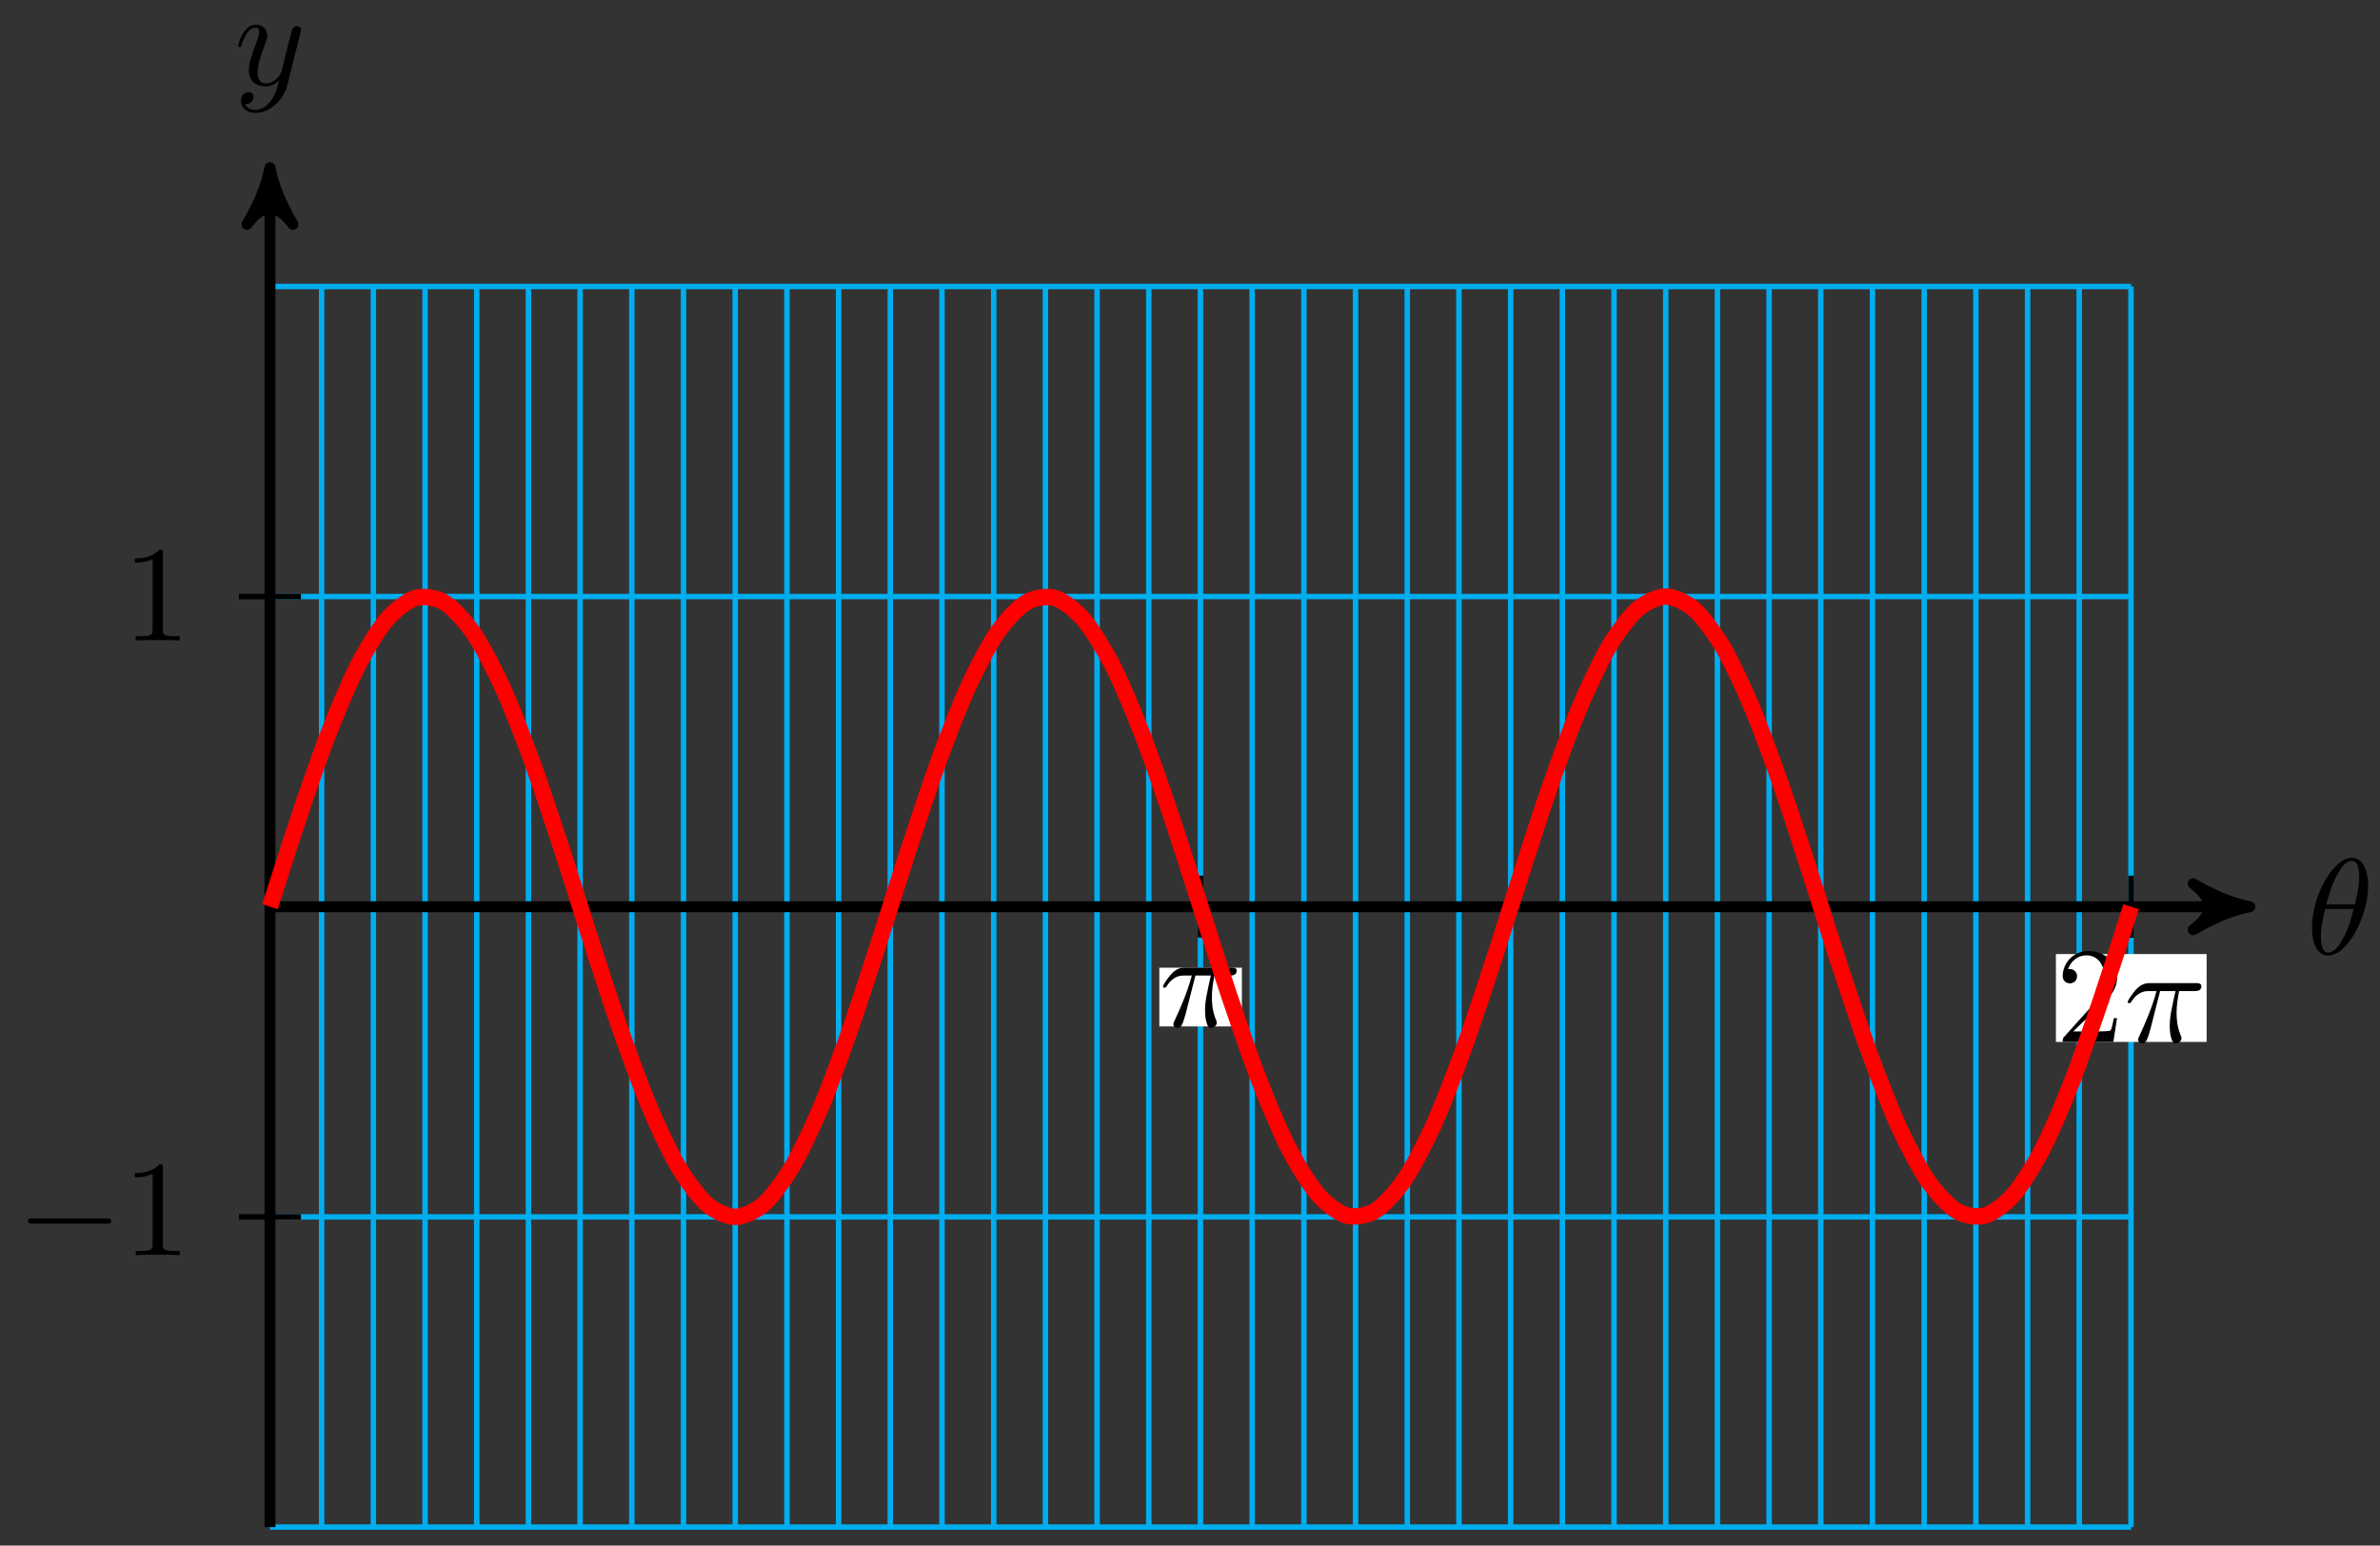 <?xml version="1.0" encoding="UTF-8"?>
<svg xmlns="http://www.w3.org/2000/svg" xmlns:xlink="http://www.w3.org/1999/xlink" width="174pt" height="113pt" viewBox="0 0 174 113" version="1.1">
<rect x="0" y="0" width="174" height="113" fill="#333333" stroke="none"/>
<defs>
<g>
<symbol overflow="visible" id="glyph0-0">
<path style="stroke:none;" d=""/>
</symbol>
<symbol overflow="visible" id="glyph0-1">
<path style="stroke:none;" d="M 4.531 -4.984 C 4.531 -5.641 4.359 -7.031 3.344 -7.031 C 1.953 -7.031 0.422 -4.219 0.422 -1.938 C 0.422 -1 0.703 0.109 1.609 0.109 C 3.016 0.109 4.531 -2.75 4.531 -4.984 Z M 1.469 -3.625 C 1.641 -4.25 1.844 -5.047 2.25 -5.766 C 2.516 -6.25 2.875 -6.812 3.328 -6.812 C 3.812 -6.812 3.875 -6.172 3.875 -5.609 C 3.875 -5.109 3.797 -4.609 3.562 -3.625 Z M 3.469 -3.297 C 3.359 -2.844 3.156 -2 2.766 -1.281 C 2.422 -0.594 2.047 -0.109 1.609 -0.109 C 1.281 -0.109 1.078 -0.406 1.078 -1.328 C 1.078 -1.75 1.141 -2.328 1.391 -3.297 Z M 3.469 -3.297 "/>
</symbol>
<symbol overflow="visible" id="glyph0-2">
<path style="stroke:none;" d="M 4.844 -3.797 C 4.891 -3.938 4.891 -3.953 4.891 -4.031 C 4.891 -4.203 4.75 -4.297 4.594 -4.297 C 4.5 -4.297 4.344 -4.234 4.25 -4.094 C 4.234 -4.031 4.141 -3.734 4.109 -3.547 C 4.031 -3.297 3.969 -3.016 3.906 -2.75 L 3.453 -0.953 C 3.422 -0.812 2.984 -0.109 2.328 -0.109 C 1.828 -0.109 1.719 -0.547 1.719 -0.922 C 1.719 -1.375 1.891 -2 2.219 -2.875 C 2.375 -3.281 2.422 -3.391 2.422 -3.594 C 2.422 -4.031 2.109 -4.406 1.609 -4.406 C 0.656 -4.406 0.297 -2.953 0.297 -2.875 C 0.297 -2.766 0.391 -2.766 0.406 -2.766 C 0.516 -2.766 0.516 -2.797 0.562 -2.953 C 0.844 -3.891 1.234 -4.188 1.578 -4.188 C 1.656 -4.188 1.828 -4.188 1.828 -3.875 C 1.828 -3.625 1.719 -3.359 1.656 -3.172 C 1.25 -2.109 1.078 -1.547 1.078 -1.078 C 1.078 -0.188 1.703 0.109 2.297 0.109 C 2.688 0.109 3.016 -0.062 3.297 -0.344 C 3.172 0.172 3.047 0.672 2.656 1.203 C 2.391 1.531 2.016 1.828 1.562 1.828 C 1.422 1.828 0.969 1.797 0.797 1.406 C 0.953 1.406 1.094 1.406 1.219 1.281 C 1.328 1.203 1.422 1.062 1.422 0.875 C 1.422 0.562 1.156 0.531 1.062 0.531 C 0.828 0.531 0.5 0.688 0.5 1.172 C 0.5 1.672 0.938 2.047 1.562 2.047 C 2.578 2.047 3.609 1.141 3.891 0.016 Z M 4.844 -3.797 "/>
</symbol>
<symbol overflow="visible" id="glyph0-3">
<path style="stroke:none;" d="M 2.641 -3.719 L 3.766 -3.719 C 3.438 -2.25 3.344 -1.812 3.344 -1.141 C 3.344 -1 3.344 -0.734 3.422 -0.391 C 3.531 0.047 3.641 0.109 3.781 0.109 C 3.984 0.109 4.203 -0.062 4.203 -0.266 C 4.203 -0.328 4.203 -0.344 4.141 -0.484 C 3.844 -1.203 3.844 -1.859 3.844 -2.141 C 3.844 -2.656 3.922 -3.203 4.031 -3.719 L 5.156 -3.719 C 5.297 -3.719 5.656 -3.719 5.656 -4.062 C 5.656 -4.297 5.438 -4.297 5.25 -4.297 L 1.906 -4.297 C 1.688 -4.297 1.312 -4.297 0.875 -3.828 C 0.531 -3.438 0.266 -2.984 0.266 -2.938 C 0.266 -2.922 0.266 -2.828 0.391 -2.828 C 0.469 -2.828 0.484 -2.875 0.547 -2.953 C 1.031 -3.719 1.609 -3.719 1.812 -3.719 L 2.375 -3.719 C 2.062 -2.516 1.531 -1.312 1.109 -0.406 C 1.031 -0.25 1.031 -0.234 1.031 -0.156 C 1.031 0.031 1.188 0.109 1.312 0.109 C 1.609 0.109 1.688 -0.172 1.812 -0.531 C 1.953 -1 1.953 -1.016 2.078 -1.516 Z M 2.641 -3.719 "/>
</symbol>
<symbol overflow="visible" id="glyph1-0">
<path style="stroke:none;" d=""/>
</symbol>
<symbol overflow="visible" id="glyph1-1">
<path style="stroke:none;" d="M 6.562 -2.297 C 6.734 -2.297 6.922 -2.297 6.922 -2.5 C 6.922 -2.688 6.734 -2.688 6.562 -2.688 L 1.172 -2.688 C 1 -2.688 0.828 -2.688 0.828 -2.5 C 0.828 -2.297 1 -2.297 1.172 -2.297 Z M 6.562 -2.297 "/>
</symbol>
<symbol overflow="visible" id="glyph2-0">
<path style="stroke:none;" d=""/>
</symbol>
<symbol overflow="visible" id="glyph2-1">
<path style="stroke:none;" d="M 2.938 -6.375 C 2.938 -6.625 2.938 -6.641 2.703 -6.641 C 2.078 -6 1.203 -6 0.891 -6 L 0.891 -5.688 C 1.094 -5.688 1.672 -5.688 2.188 -5.953 L 2.188 -0.781 C 2.188 -0.422 2.156 -0.312 1.266 -0.312 L 0.953 -0.312 L 0.953 0 C 1.297 -0.031 2.156 -0.031 2.562 -0.031 C 2.953 -0.031 3.828 -0.031 4.172 0 L 4.172 -0.312 L 3.859 -0.312 C 2.953 -0.312 2.938 -0.422 2.938 -0.781 Z M 2.938 -6.375 "/>
</symbol>
<symbol overflow="visible" id="glyph2-2">
<path style="stroke:none;" d="M 1.266 -0.766 L 2.328 -1.797 C 3.875 -3.172 4.469 -3.703 4.469 -4.703 C 4.469 -5.844 3.578 -6.641 2.359 -6.641 C 1.234 -6.641 0.5 -5.719 0.5 -4.828 C 0.5 -4.281 1 -4.281 1.031 -4.281 C 1.203 -4.281 1.547 -4.391 1.547 -4.812 C 1.547 -5.062 1.359 -5.328 1.016 -5.328 C 0.938 -5.328 0.922 -5.328 0.891 -5.312 C 1.109 -5.969 1.656 -6.328 2.234 -6.328 C 3.141 -6.328 3.562 -5.516 3.562 -4.703 C 3.562 -3.906 3.078 -3.125 2.516 -2.5 L 0.609 -0.375 C 0.5 -0.266 0.5 -0.234 0.5 0 L 4.203 0 L 4.469 -1.734 L 4.234 -1.734 C 4.172 -1.438 4.109 -1 4 -0.844 C 3.938 -0.766 3.281 -0.766 3.062 -0.766 Z M 1.266 -0.766 "/>
</symbol>
</g>
</defs>
<g id="surface1">
<path style="fill:none;stroke-width:0.399;stroke-linecap:butt;stroke-linejoin:miter;stroke:rgb(0%,67.839%,93.729%);stroke-opacity:1;stroke-miterlimit:10;" d="M 0.001 -45.355 L 136.064 -45.355 M 0.001 -22.676 L 136.064 -22.676 M 0.001 -0.001 L 136.064 -0.001 M 0.001 22.678 L 136.064 22.678 M 0.001 45.346 L 136.064 45.346 M 0.001 -45.355 L 0.001 45.354 M 3.778 -45.355 L 3.778 45.354 M 7.559 -45.355 L 7.559 45.354 M 11.34 -45.355 L 11.34 45.354 M 15.117 -45.355 L 15.117 45.354 M 18.898 -45.355 L 18.898 45.354 M 22.675 -45.355 L 22.675 45.354 M 26.456 -45.355 L 26.456 45.354 M 30.233 -45.355 L 30.233 45.354 M 34.014 -45.355 L 34.014 45.354 M 37.795 -45.355 L 37.795 45.354 M 41.572 -45.355 L 41.572 45.354 M 45.353 -45.355 L 45.353 45.354 M 49.13 -45.355 L 49.13 45.354 M 52.911 -45.355 L 52.911 45.354 M 56.692 -45.355 L 56.692 45.354 M 60.469 -45.355 L 60.469 45.354 M 64.25 -45.355 L 64.25 45.354 M 68.027 -45.355 L 68.027 45.354 M 71.808 -45.355 L 71.808 45.354 M 75.589 -45.355 L 75.589 45.354 M 79.366 -45.355 L 79.366 45.354 M 83.147 -45.355 L 83.147 45.354 M 86.924 -45.355 L 86.924 45.354 M 90.705 -45.355 L 90.705 45.354 M 94.486 -45.355 L 94.486 45.354 M 98.263 -45.355 L 98.263 45.354 M 102.044 -45.355 L 102.044 45.354 M 105.821 -45.355 L 105.821 45.354 M 109.602 -45.355 L 109.602 45.354 M 113.379 -45.355 L 113.379 45.354 M 117.159 -45.355 L 117.159 45.354 M 120.94 -45.355 L 120.94 45.354 M 124.717 -45.355 L 124.717 45.354 M 128.498 -45.355 L 128.498 45.354 M 132.275 -45.355 L 132.275 45.354 M 136.056 -45.355 L 136.056 45.354 " transform="matrix(1,0,0,-1,19.737,66.292)"/>
<path style="fill:none;stroke-width:0.797;stroke-linecap:butt;stroke-linejoin:miter;stroke:rgb(0%,0%,0%);stroke-opacity:1;stroke-miterlimit:10;" d="M 0.001 -0.001 L 143.7 -0.001 " transform="matrix(1,0,0,-1,19.737,66.292)"/>
<path style="fill-rule:nonzero;fill:rgb(0%,0%,0%);fill-opacity:1;stroke-width:0.797;stroke-linecap:butt;stroke-linejoin:round;stroke:rgb(0%,0%,0%);stroke-opacity:1;stroke-miterlimit:10;" d="M 1.038 -0.001 C -0.259 0.261 -1.556 0.776 -3.11 1.683 C -1.556 0.519 -1.556 -0.517 -3.11 -1.684 C -1.556 -0.778 -0.259 -0.259 1.038 -0.001 Z M 1.038 -0.001 " transform="matrix(1,0,0,-1,163.45,66.292)"/>
<g style="fill:rgb(0%,0%,0%);fill-opacity:1;">
  <use xlink:href="#glyph0-1" x="168.604" y="69.751"/>
</g>
<path style="fill:none;stroke-width:0.797;stroke-linecap:butt;stroke-linejoin:miter;stroke:rgb(0%,0%,0%);stroke-opacity:1;stroke-miterlimit:10;" d="M 0.001 -45.355 L 0.001 52.99 " transform="matrix(1,0,0,-1,19.737,66.292)"/>
<path style="fill-rule:nonzero;fill:rgb(0%,0%,0%);fill-opacity:1;stroke-width:0.797;stroke-linecap:butt;stroke-linejoin:round;stroke:rgb(0%,0%,0%);stroke-opacity:1;stroke-miterlimit:10;" d="M 1.038 -0.001 C -0.259 0.261 -1.556 0.776 -3.107 1.683 C -1.556 0.519 -1.556 -0.516 -3.107 -1.684 C -1.556 -0.778 -0.259 -0.259 1.038 -0.001 Z M 1.038 -0.001 " transform="matrix(0,-1,-1,0,19.737,13.3)"/>
<g style="fill:rgb(0%,0%,0%);fill-opacity:1;">
  <use xlink:href="#glyph0-2" x="17.116" y="6.209"/>
</g>
<path style="fill:none;stroke-width:0.399;stroke-linecap:butt;stroke-linejoin:miter;stroke:rgb(0%,0%,0%);stroke-opacity:1;stroke-miterlimit:10;" d="M 2.266 -22.676 L -2.268 -22.676 " transform="matrix(1,0,0,-1,19.737,66.292)"/>
<g style="fill:rgb(0%,0%,0%);fill-opacity:1;">
  <use xlink:href="#glyph1-1" x="1.218" y="91.766"/>
</g>
<g style="fill:rgb(0%,0%,0%);fill-opacity:1;">
  <use xlink:href="#glyph2-1" x="8.967" y="91.766"/>
</g>
<path style="fill:none;stroke-width:0.399;stroke-linecap:butt;stroke-linejoin:miter;stroke:rgb(0%,0%,0%);stroke-opacity:1;stroke-miterlimit:10;" d="M 2.266 22.678 L -2.268 22.678 " transform="matrix(1,0,0,-1,19.737,66.292)"/>
<g style="fill:rgb(0%,0%,0%);fill-opacity:1;">
  <use xlink:href="#glyph2-1" x="8.968" y="46.825"/>
</g>
<path style="fill:none;stroke-width:0.399;stroke-linecap:butt;stroke-linejoin:miter;stroke:rgb(0%,0%,0%);stroke-opacity:1;stroke-miterlimit:10;" d="M 68.035 2.269 L 68.035 -2.266 " transform="matrix(1,0,0,-1,19.737,66.292)"/>
<path style=" stroke:none;fill-rule:nonzero;fill:rgb(100%,100%,100%);fill-opacity:1;" d="M 84.758 75.043 L 90.793 75.043 L 90.793 70.75 L 84.758 70.75 Z M 84.758 75.043 "/>
<g style="fill:rgb(0%,0%,0%);fill-opacity:1;">
  <use xlink:href="#glyph0-3" x="84.757" y="75.041"/>
</g>
<path style="fill:none;stroke-width:0.399;stroke-linecap:butt;stroke-linejoin:miter;stroke:rgb(0%,0%,0%);stroke-opacity:1;stroke-miterlimit:10;" d="M 136.064 2.269 L 136.064 -2.266 " transform="matrix(1,0,0,-1,19.737,66.292)"/>
<path style=" stroke:none;fill-rule:nonzero;fill:rgb(100%,100%,100%);fill-opacity:1;" d="M 150.305 76.176 L 161.324 76.176 L 161.324 69.754 L 150.305 69.754 Z M 150.305 76.176 "/>
<g style="fill:rgb(0%,0%,0%);fill-opacity:1;">
  <use xlink:href="#glyph2-2" x="150.304" y="76.175"/>
</g>
<g style="fill:rgb(0%,0%,0%);fill-opacity:1;">
  <use xlink:href="#glyph0-3" x="155.285" y="76.175"/>
</g>
<path style="fill:none;stroke-width:1.196;stroke-linecap:butt;stroke-linejoin:miter;stroke:rgb(100%,0%,0%);stroke-opacity:1;stroke-miterlimit:10;" d="M 0.001 -0.001 C 0.001 -0.001 1.536 4.835 2.126 6.581 C 2.716 8.331 3.661 11.081 4.251 12.597 C 4.84 14.116 5.79 16.37 6.379 17.53 C 6.969 18.686 7.914 20.253 8.504 20.952 C 9.094 21.651 10.039 22.389 10.629 22.569 C 11.219 22.745 12.168 22.596 12.758 22.241 C 13.347 21.885 14.293 20.858 14.883 19.999 C 15.472 19.139 16.418 17.327 17.007 16.034 C 17.597 14.745 18.542 12.3 19.136 10.69 C 19.726 9.077 20.671 6.214 21.261 4.425 C 21.851 2.632 22.796 -0.403 23.386 -2.224 C 23.976 -4.04 24.921 -6.989 25.511 -8.677 C 26.1 -10.364 27.05 -12.973 27.639 -14.387 C 28.229 -15.797 29.174 -17.84 29.764 -18.856 C 30.354 -19.872 31.299 -21.168 31.889 -21.7 C 32.479 -22.231 33.428 -22.676 34.018 -22.676 C 34.608 -22.676 35.553 -22.231 36.143 -21.7 C 36.732 -21.168 37.678 -19.872 38.267 -18.856 C 38.857 -17.84 39.806 -15.797 40.396 -14.387 C 40.986 -12.973 41.931 -10.364 42.521 -8.677 C 43.111 -6.989 44.056 -4.04 44.646 -2.224 C 45.236 -0.403 46.181 2.632 46.771 4.425 C 47.364 6.214 48.31 9.077 48.899 10.69 C 49.489 12.3 50.434 14.745 51.024 16.034 C 51.614 17.327 52.559 19.139 53.149 19.999 C 53.739 20.858 54.688 21.885 55.278 22.241 C 55.868 22.596 56.813 22.745 57.403 22.569 C 57.992 22.389 58.938 21.651 59.527 20.952 C 60.117 20.253 61.066 18.686 61.656 17.53 C 62.246 16.37 63.191 14.116 63.781 12.597 C 64.371 11.081 65.316 8.331 65.906 6.581 C 66.496 4.835 67.441 1.827 68.035 -0.001 C 68.624 -1.825 69.57 -4.833 70.159 -6.583 C 70.749 -8.329 71.694 -11.079 72.284 -12.598 C 72.874 -14.118 73.819 -16.372 74.409 -17.528 C 74.999 -18.688 75.948 -20.25 76.538 -20.95 C 77.128 -21.649 78.073 -22.387 78.663 -22.567 C 79.252 -22.747 80.198 -22.598 80.787 -22.243 C 81.377 -21.883 82.326 -20.86 82.916 -20.001 C 83.506 -19.137 84.451 -17.329 85.041 -16.036 C 85.631 -14.743 86.576 -12.301 87.166 -10.688 C 87.756 -9.079 88.705 -6.216 89.295 -4.423 C 89.884 -2.634 90.83 0.405 91.419 2.222 C 92.009 4.042 92.954 6.991 93.544 8.679 C 94.134 10.366 95.079 12.975 95.669 14.386 C 96.263 15.796 97.208 17.839 97.798 18.854 C 98.388 19.87 99.333 21.171 99.923 21.702 C 100.512 22.229 101.458 22.678 102.047 22.678 C 102.637 22.678 103.586 22.229 104.176 21.702 C 104.766 21.171 105.711 19.87 106.301 18.854 C 106.891 17.839 107.836 15.796 108.426 14.386 C 109.016 12.975 109.965 10.366 110.555 8.679 C 111.144 6.991 112.09 4.042 112.679 2.222 C 113.269 0.405 114.214 -2.634 114.804 -4.423 C 115.394 -6.216 116.339 -9.079 116.933 -10.688 C 117.523 -12.301 118.468 -14.743 119.058 -16.036 C 119.648 -17.329 120.593 -19.137 121.183 -20.001 C 121.772 -20.86 122.718 -21.883 123.307 -22.243 C 123.897 -22.598 124.846 -22.747 125.436 -22.567 C 126.026 -22.387 126.971 -21.649 127.561 -20.95 C 128.151 -20.25 129.096 -18.688 129.686 -17.528 C 130.276 -16.372 131.225 -14.118 131.815 -12.598 C 132.404 -11.079 133.35 -8.329 133.939 -6.583 C 134.529 -4.833 136.064 -0.001 136.064 -0.001 " transform="matrix(1,0,0,-1,19.737,66.292)"/>
</g>
</svg>
